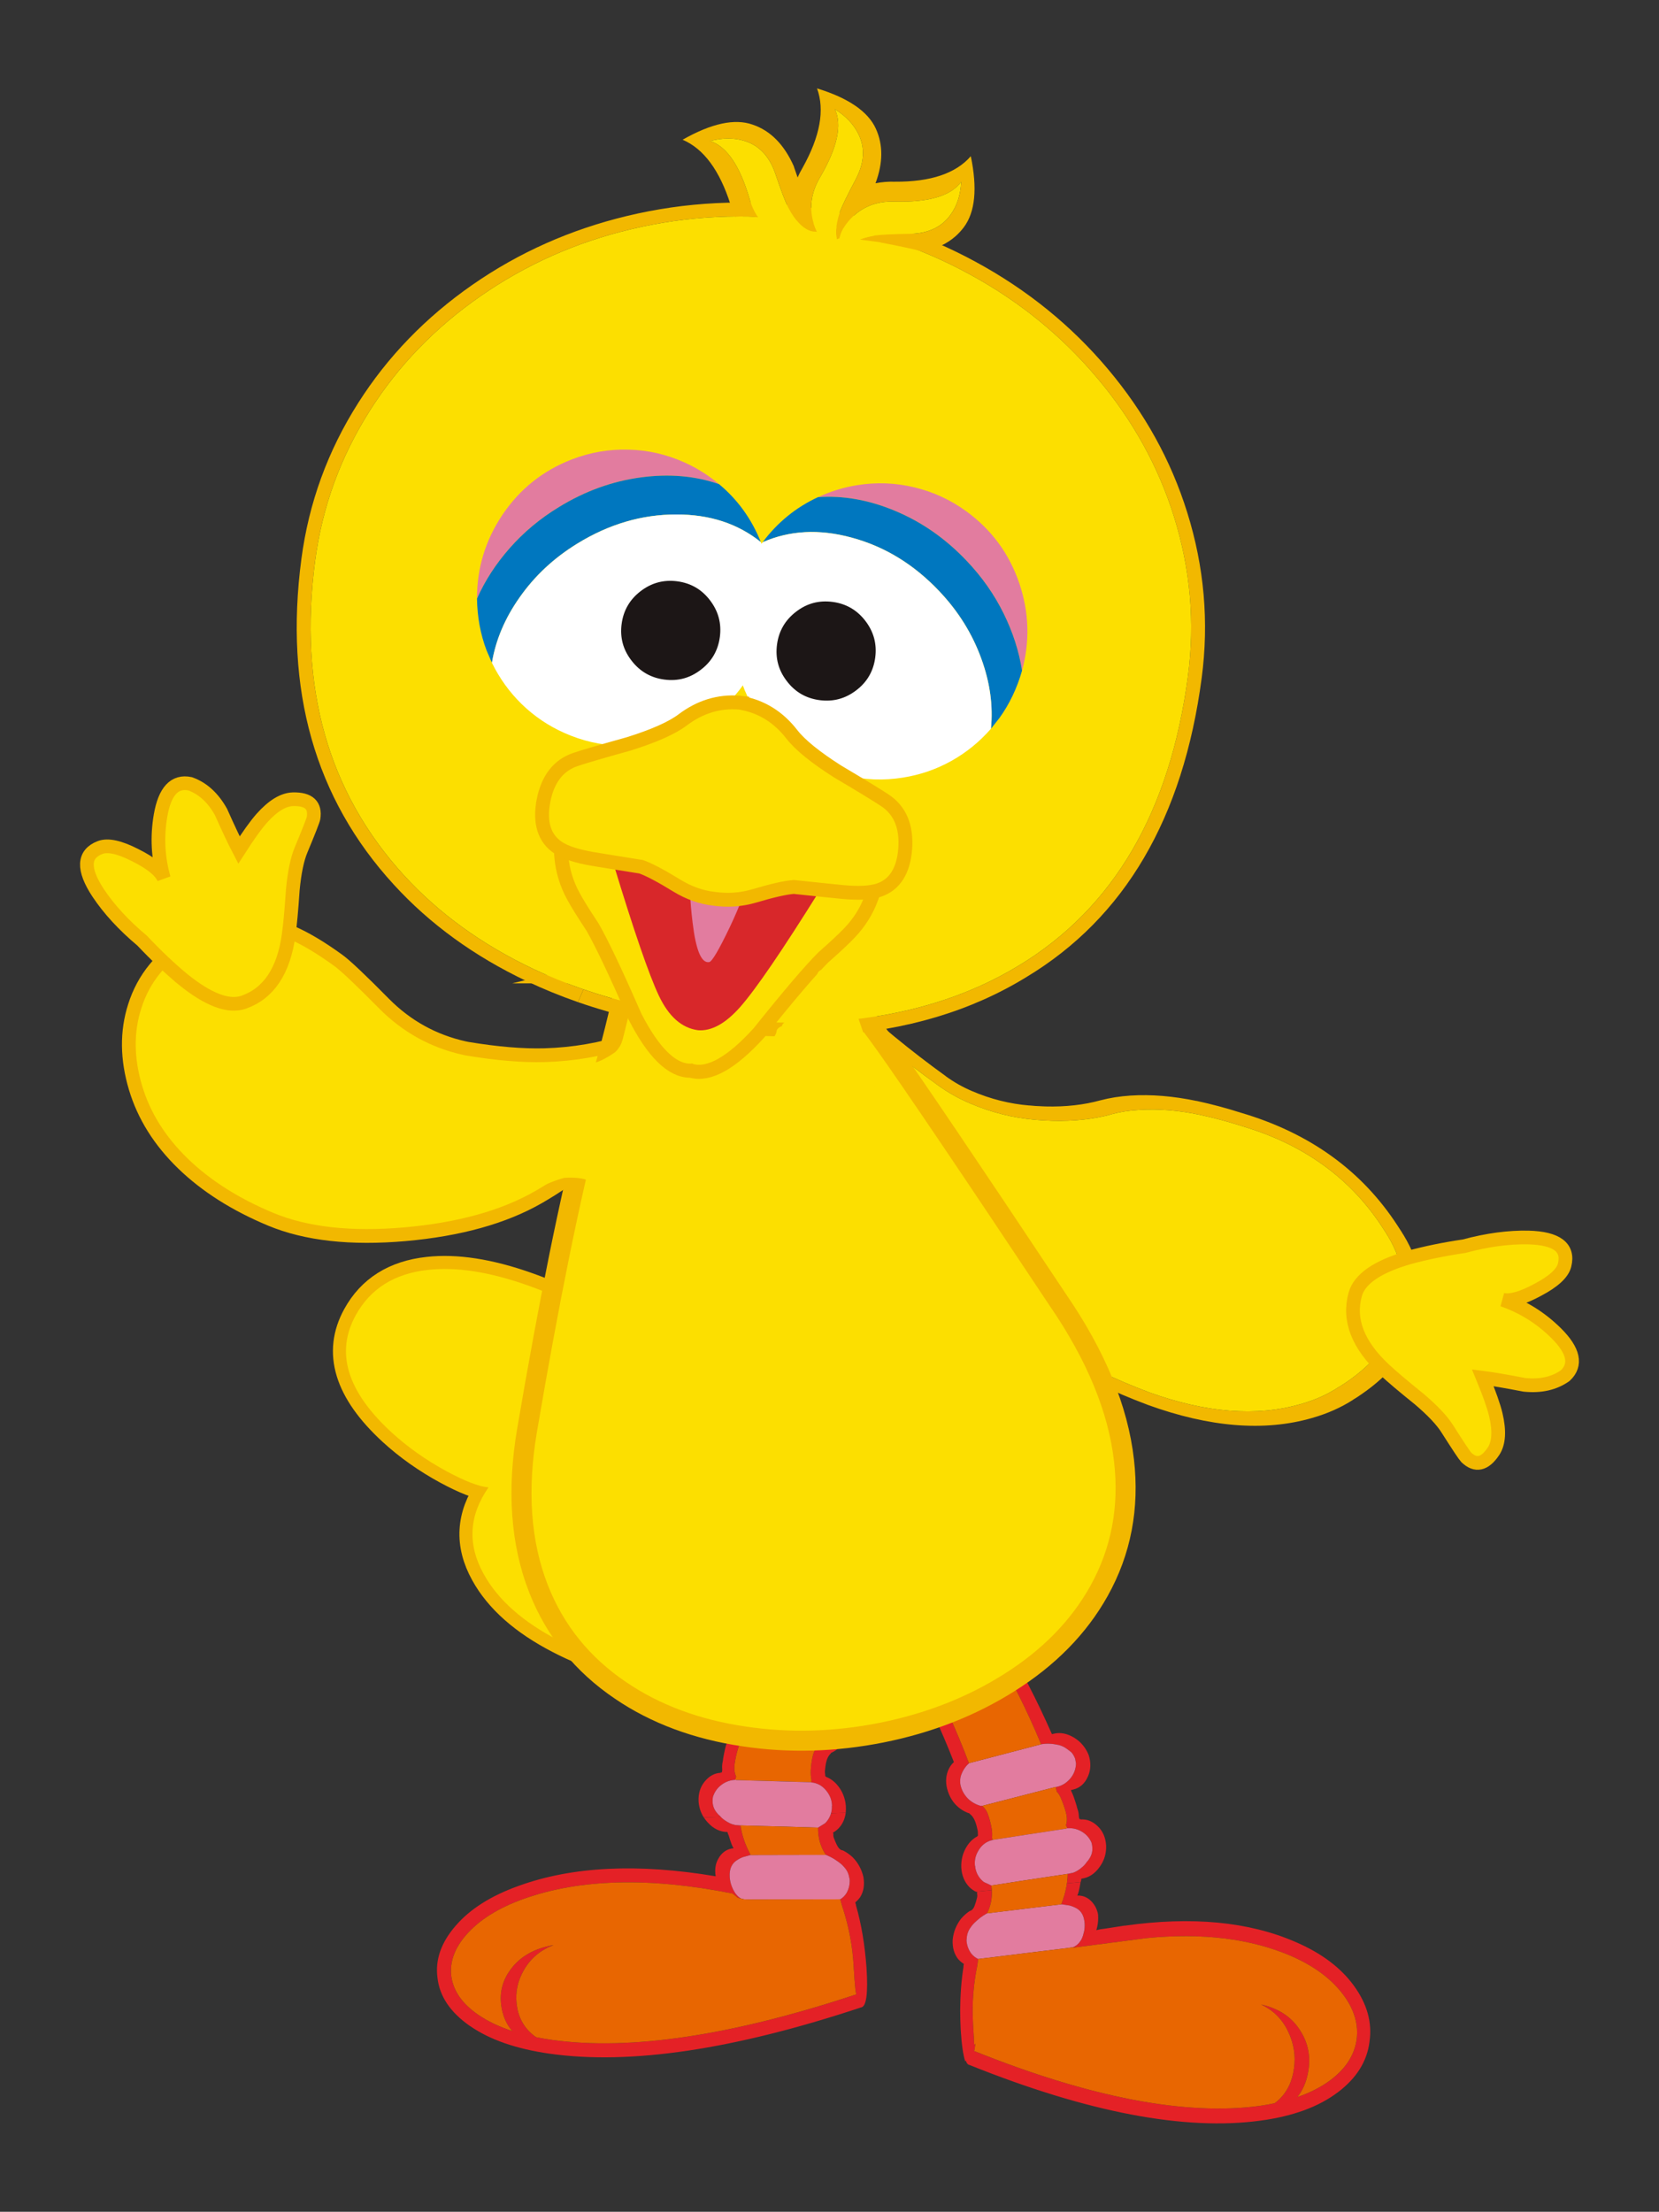 <?xml version="1.0" encoding="UTF-8" standalone="no"?>
<!-- Created with Inkscape (http://www.inkscape.org/) -->

<svg
   xmlns:dc="http://purl.org/dc/elements/1.1/"
   xmlns:cc="http://creativecommons.org/ns#"
   xmlns:rdf="http://www.w3.org/1999/02/22-rdf-syntax-ns#"
   xmlns:svg="http://www.w3.org/2000/svg"
   xmlns="http://www.w3.org/2000/svg"
   version="1.1"
   width="180.09"
   height="240"
   id="svg4991">
  <rect width="100%" height="100%" fill="#333333" stroke="none"/>
  <defs
     id="defs4993" />
  <g
     transform="translate(0,-812.362)"
     id="layer1">
    <g
       transform="translate(-89.447,790.104)"
       id="g261">
      <path
         d="m 185.274,189.261 c 0.673,-1.53 0.703,-3.457 0.098,-5.782 -0.637,-2.445 -1.853,-4.676 -3.648,-6.673 -2.067,-2.283 -4.587,-3.881 -7.558,-4.787 -3.477,-1.062 -7.349,-1.101 -11.617,-0.137 -0.825,-1.441 -2.734,-3.141 -5.737,-5.122 -3.195,-2.109 -6.567,-3.787 -10.115,-5.036 -4.12,-1.457 -7.715,-2.015 -10.792,-1.671 -3.643,0.397 -6.258,2.04 -7.846,4.927 -2.225,4.039 -0.933,8.27 3.877,12.691 1.755,1.611 3.75,3.017 5.976,4.228 1.994,1.075 3.512,1.665 4.563,1.758 -2.131,3.054 -2.305,6.192 -0.523,9.399 1.544,2.798 4.257,5.203 8.138,7.206 3.71,1.933 7.336,2.942 10.888,3.029 3.827,0.107 6.421,-0.949 7.784,-3.17 -0.282,2.019 0.609,3.787 2.682,5.306 1.939,1.426 4.343,2.263 7.21,2.492 3.019,0.253 5.62,-0.265 7.81,-1.565 2.525,-1.48 4.018,-3.771 4.485,-6.871 0.167,-1.1 -0.772,-2.876 -2.815,-5.338 -2.063,-2.462 -3.02,-4.191 -2.869,-5.186 l 0.009,0.302 z"
         id="path263"
         style="fill:#eddc00" />
      <path
         d="m 185.274,189.261 -0.009,-0.302 c -0.151,0.995 0.806,2.724 2.869,5.186 2.043,2.462 2.982,4.238 2.815,5.338 -0.467,3.101 -1.96,5.391 -4.485,6.871 -2.19,1.3 -4.791,1.818 -7.81,1.565 -2.867,-0.229 -5.271,-1.066 -7.21,-2.492 -2.073,-1.519 -2.964,-3.287 -2.682,-5.306 -1.363,2.221 -3.957,3.277 -7.784,3.17 -3.552,-0.087 -7.178,-1.096 -10.888,-3.029 -3.881,-2.003 -6.594,-4.408 -8.138,-7.206 -1.782,-3.207 -1.608,-6.345 0.523,-9.399 -1.051,-0.093 -2.569,-0.683 -4.563,-1.758 -2.226,-1.211 -4.221,-2.617 -5.976,-4.228 -4.81,-4.421 -6.102,-8.652 -3.877,-12.691 1.588,-2.887 4.203,-4.53 7.846,-4.927 3.077,-0.344 6.672,0.214 10.792,1.671 3.548,1.249 6.92,2.927 10.115,5.036 3.003,1.981 4.912,3.681 5.737,5.121 4.268,-0.963 8.14,-0.924 11.617,0.138 2.971,0.906 5.491,2.504 7.558,4.787 1.795,1.997 3.011,4.228 3.648,6.673 0.605,2.325 0.575,4.252 -0.098,5.782 z"
         id="path265"
         style="fill:none;stroke:#f2b800;stroke-width:2.831;stroke-miterlimit:10" />
      <path
         d="m 185.274,189.261 c 0.673,-1.53 0.703,-3.457 0.098,-5.782 -0.637,-2.445 -1.853,-4.676 -3.648,-6.673 -2.067,-2.283 -4.587,-3.881 -7.558,-4.787 -3.477,-1.062 -7.349,-1.101 -11.617,-0.137 -0.825,-1.441 -2.734,-3.141 -5.737,-5.122 -3.195,-2.109 -6.567,-3.787 -10.115,-5.036 -4.12,-1.457 -7.715,-2.015 -10.792,-1.671 -3.643,0.397 -6.258,2.04 -7.846,4.927 -2.225,4.039 -0.933,8.27 3.877,12.691 1.755,1.611 3.75,3.017 5.976,4.228 1.994,1.075 3.512,1.665 4.563,1.758 -2.131,3.054 -2.305,6.192 -0.523,9.399 1.544,2.798 4.257,5.203 8.138,7.206 3.71,1.933 7.336,2.942 10.888,3.029 3.827,0.107 6.421,-0.949 7.784,-3.17 -0.282,2.019 0.609,3.787 2.682,5.306 1.939,1.426 4.343,2.263 7.21,2.492 3.019,0.253 5.62,-0.265 7.81,-1.565 2.525,-1.48 4.018,-3.771 4.485,-6.871 0.167,-1.1 -0.772,-2.876 -2.815,-5.338 -2.063,-2.462 -3.02,-4.191 -2.869,-5.186 l 0.009,0.302 z"
         id="path267"
         style="fill:#fcdf00" />
      <path
         d="m 184.095,196.042 c 0.095,-0.258 0.191,-0.516 0.297,-0.757 -3.472,-0.614 -6.943,-1.209 -10.432,-1.804 -0.106,0.24 -0.211,0.48 -0.317,0.729 -1.489,3.302 -2.818,6.9 -3.986,10.797 -0.047,-0.017 -0.095,-0.025 -0.142,-0.024 -0.769,-0.108 -1.518,0.135 -2.264,0.737 h -0.01 v 0.01 c -0.635,0.521 -1.066,1.207 -1.284,2.037 -0.153,0.837 -0.044,1.589 0.348,2.257 0.441,0.761 1.05,1.185 1.838,1.264 h 0.009 c 0.076,-0.003 0.142,0.005 0.19,0.022 -0.008,0.047 -0.007,0.085 -0.014,0.132 -0.07,0.192 -0.129,0.392 -0.179,0.611 -0.083,0.372 -0.156,0.753 -0.219,1.124 0.001,0.009 0.001,0.009 0.01,0.018 -0.032,0.162 -0.065,0.315 -0.088,0.475 -0.022,0.181 -0.026,0.371 -0.01,0.549 0.013,0.142 -0.001,0.265 -0.054,0.39 -0.029,-0.018 -0.058,-0.036 -0.087,-0.064 0.001,0.029 0.001,0.047 0.002,0.077 -0.679,0.031 -1.265,0.344 -1.755,0.945 l -0.01,0.001 v 0.01 c -0.481,0.592 -0.703,1.318 -0.656,2.177 0.049,0.632 0.237,1.203 0.566,1.712 l 1.842,-0.061 c -0.039,-0.046 -0.078,-0.082 -0.108,-0.118 -0.087,-0.064 -0.165,-0.138 -0.243,-0.229 v -0.01 c -0.325,-0.348 -0.508,-0.758 -0.534,-1.24 -0.015,-0.199 -0.002,-0.378 0.03,-0.559 0.145,-0.468 0.397,-0.864 0.755,-1.179 0.469,-0.412 1.01,-0.637 1.623,-0.676 0.01,-0.001 0.029,-0.001 0.048,-0.002 0.007,-0.048 0.006,-0.076 0.006,-0.104 0.035,-0.077 0.071,-0.154 0.096,-0.24 -0.183,-0.382 -0.236,-0.844 -0.168,-1.365 0.084,-0.608 0.216,-1.199 0.396,-1.782 0.078,-0.229 0.174,-0.43 0.311,-0.596 0.023,-0.181 0.045,-0.352 0.068,-0.531 -0.01,0 -0.038,0.001 -0.066,0.002 -0.617,-0.047 -1.173,-0.293 -1.651,-0.741 -0.439,-0.411 -0.702,-0.922 -0.806,-1.524 0.003,-0.179 0.016,-0.36 0.029,-0.54 0.066,-0.285 0.172,-0.526 0.306,-0.729 0.156,-0.165 0.321,-0.332 0.486,-0.479 0.238,-0.225 0.517,-0.395 0.825,-0.51 0.636,-0.228 1.256,-0.334 1.862,-0.306 0.009,-0.02 0.009,-0.029 0.018,-0.029 1.074,-3.865 2.338,-7.424 3.8,-10.696 2.54,0.445 5.059,0.883 7.561,1.321 -1.327,3.362 -2.424,6.86 -3.297,10.481 0,0.01 0,0.01 0.001,0.019 0.445,0.298 0.79,0.711 1.042,1.243 0.114,0.27 0.171,0.57 0.172,0.892 -0.035,0.635 -0.263,1.209 -0.672,1.724 -0.337,0.399 -0.761,0.705 -1.255,0.911 -0.02,0.001 -0.038,0.002 -0.057,0.012 -0.019,-0.009 -0.038,-0.018 -0.058,-0.027 -0.009,0.01 -0.017,0.02 -0.027,0.03 -0.082,0.077 -0.145,0.164 -0.209,0.262 -0.135,0.202 -0.24,0.433 -0.298,0.7 -0.125,0.524 -0.192,1.055 -0.222,1.605 -0.017,0.35 0.013,0.68 0.081,1.008 -0.01,0.011 -0.01,0.011 -0.009,0.02 0.002,0.076 0.005,0.152 0.007,0.227 l 0.001,0.028 0.01,-0.001 c 0.047,0.009 0.113,0.007 0.18,0.013 0.628,0.122 1.141,0.465 1.537,1.028 0.316,0.434 0.484,0.911 0.501,1.449 -0.016,0.068 -0.023,0.162 -0.01,0.275 -0.012,0.199 -0.044,0.39 -0.085,0.57 l 1.587,-0.052 c 0.021,-0.236 0.031,-0.493 0.013,-0.757 -0.076,-0.858 -0.383,-1.604 -0.915,-2.239 -0.363,-0.433 -0.78,-0.731 -1.23,-0.896 0,-0.009 0,-0.009 -0.001,-0.019 -0.028,-0.008 -0.048,-0.027 -0.068,-0.045 -0.01,-0.008 -0.01,-0.019 -0.02,-0.027 -0.011,-0.076 -0.014,-0.152 -0.016,-0.218 -0.023,-0.102 -0.026,-0.216 -0.02,-0.339 0.027,-0.341 0.072,-0.674 0.147,-0.988 0.091,-0.391 0.261,-0.699 0.508,-0.934 0,-0.01 -10e-4,-0.019 -10e-4,-0.029 0.307,-0.133 0.595,-0.322 0.879,-0.576 0.597,-0.54 0.99,-1.234 1.162,-2.081 0.17,-0.829 0.07,-1.582 -0.282,-2.251 -0.211,-0.371 -0.466,-0.656 -0.756,-0.855 0.928,-3.67 2.069,-7.227 3.441,-10.665"
         id="path269"
         style="fill:#e42126" />
      <path
         d="m 145.771,226.886 c -3.009,1.072 -5.297,2.518 -6.854,4.328 -1.586,1.82 -2.243,3.705 -1.98,5.654 v 0.008 c 0.226,1.998 1.39,3.728 3.49,5.2 h 0.009 c 2.139,1.499 5.037,2.511 8.713,3.033 h 0.01 c 8.693,1.228 19.946,-0.447 33.742,-5.022 0.595,-0.056 0.793,-1.51 0.605,-4.36 l -0.001,-0.009 c -0.185,-2.472 -0.561,-4.719 -1.148,-6.743 0,0 0.01,0 0.019,-0.009 -0.042,-0.103 -0.073,-0.196 -0.085,-0.281 0.194,-0.158 0.368,-0.343 0.522,-0.556 -0.011,-0.009 -10e-4,-0.019 0.008,-0.01 0.378,-0.608 0.495,-1.33 0.354,-2.177 -0.188,-0.835 -0.58,-1.559 -1.187,-2.173 -0.351,-0.32 -0.699,-0.554 -1.045,-0.723 -0.237,-0.03 -0.422,-0.175 -0.572,-0.445 -0.162,-0.296 -0.294,-0.604 -0.409,-0.913 -0.052,-0.14 -0.066,-0.281 -0.05,-0.404 -0.011,-0.056 -0.023,-0.113 -0.035,-0.178 0.297,-0.153 0.565,-0.379 0.8,-0.688 -0.01,-0.011 0,-0.02 0.01,-0.011 0.308,-0.417 0.499,-0.905 0.566,-1.446 l -1.586,0.052 c -0.111,0.372 -0.298,0.7 -0.563,0.993 -0.027,0.028 -0.064,0.067 -0.101,0.097 l -0.751,0.469 c -0.023,1.032 0.226,1.969 0.755,2.831 0.03,0.046 0.059,0.083 0.108,0.129 l 0.442,0.203 c 0.24,0.115 0.51,0.276 0.8,0.484 0.3,0.208 0.535,0.408 0.683,0.592 0.302,0.312 0.503,0.683 0.584,1.125 0.001,0.01 0.001,0.01 0.001,0.019 -0.01,10e-4 0,0.01 0.01,0.028 -0.009,0.021 0.002,0.047 0.023,0.094 0.009,0.028 0.012,0.075 0.023,0.122 0.027,0.538 -0.09,1.034 -0.349,1.487 -0.171,0.27 -0.391,0.494 -0.669,0.665 0.01,0.018 0.011,0.037 0.011,0.047 0.076,0.31 0.172,0.618 0.268,0.946 v 0.009 h 0.01 c 0.653,2.05 1.043,4.116 1.158,6.212 0.117,2.096 0.226,3.122 0.319,3.092 -13.516,4.479 -24.543,6.137 -33.064,4.951 -0.598,-0.084 -1.169,-0.188 -1.721,-0.292 -0.145,-0.1 -0.29,-0.2 -0.417,-0.318 -0.973,-0.829 -1.538,-1.916 -1.696,-3.273 -0.156,-1.31 0.115,-2.548 0.804,-3.733 0.726,-1.244 1.793,-2.139 3.203,-2.677 -2.078,0.361 -3.638,1.245 -4.66,2.649 -0.932,1.25 -1.256,2.642 -0.979,4.173 0.174,0.988 0.561,1.816 1.151,2.506 -1.453,-0.471 -2.702,-1.074 -3.756,-1.806 -1.694,-1.181 -2.647,-2.56 -2.859,-4.151 -0.183,-1.535 0.354,-3.028 1.62,-4.478 1.422,-1.626 3.498,-2.924 6.227,-3.901 6.103,-2.177 13.66,-2.378 22.674,-0.584 0.204,0.153 0.407,0.318 0.611,0.481 0.105,0.015 0.19,0.032 0.267,0.048 0.009,-0.01 0.027,-0.01 0.037,-0.001 -0.183,-0.088 -0.347,-0.234 -0.516,-0.447 -0.019,-0.018 -0.039,-0.037 -0.048,-0.054 -0.209,-0.287 -0.37,-0.622 -0.497,-1.006 -0.084,-0.271 -0.13,-0.544 -0.149,-0.808 -0.016,-0.216 -0.005,-0.435 0.026,-0.643 0.086,-0.542 0.356,-0.949 0.812,-1.218 0.175,-0.11 0.352,-0.211 0.539,-0.283 l 0.87,-0.246 c -0.012,-0.066 -0.032,-0.121 -0.062,-0.168 -0.514,-0.967 -0.859,-1.977 -1.017,-3.04 l -0.578,-0.048 c -0.381,-0.072 -0.765,-0.258 -1.162,-0.538 -0.146,-0.109 -0.282,-0.228 -0.399,-0.346 l -1.842,0.061 c 0.111,0.175 0.248,0.351 0.395,0.516 0.009,-0.01 0.02,0 0.01,0.008 0.638,0.708 1.358,1.053 2.162,1.056 0.023,0.122 0.065,0.243 0.136,0.374 0.01,0.037 0.021,0.074 0.032,0.111 0.085,0.291 0.179,0.571 0.283,0.852 0.062,0.159 0.133,0.298 0.212,0.428 -0.66,0.059 -1.178,0.388 -1.566,0.978 h -0.01 l 0.011,0.01 c -0.388,0.58 -0.507,1.265 -0.378,2.053 -8.412,-1.415 -15.531,-1.077 -21.364,1.033"
         id="path271"
         style="fill:#e42126" />
      <path
         d="m 169.093,206.254 c -0.308,0.115 -0.587,0.285 -0.825,0.51 -0.165,0.147 -0.33,0.314 -0.486,0.479 -0.134,0.203 -0.24,0.443 -0.306,0.729 -0.013,0.179 -0.026,0.36 -0.029,0.54 0.104,0.601 0.367,1.112 0.806,1.523 0.478,0.448 1.034,0.695 1.651,0.741 0.028,-0.001 0.056,-0.001 0.065,-0.002 0.029,-0.01 0.047,-0.011 0.058,-0.002 2.734,0.354 5.449,0.7 8.156,1.056 0.01,-0.01 0.018,-0.02 0.027,-0.029 0.02,0.009 0.039,0.018 0.058,0.027 0.019,-0.011 0.037,-0.011 0.057,-0.012 0.494,-0.206 0.918,-0.512 1.255,-0.912 0.409,-0.514 0.637,-1.088 0.672,-1.723 -0.001,-0.322 -0.058,-0.622 -0.172,-0.893 -0.252,-0.531 -0.597,-0.945 -1.042,-1.242 -0.001,-0.01 -0.001,-0.01 -0.001,-0.019 -2.678,-0.357 -5.375,-0.713 -8.082,-1.077 -0.606,-0.028 -1.226,0.077 -1.862,0.306"
         id="path273"
         style="fill:#e27c9f" />
      <path
         d="m 170.027,210.771 c -0.01,-0.009 -0.029,-0.008 -0.057,0.002 -0.023,0.18 -0.045,0.351 -0.068,0.532 -0.136,0.166 -0.233,0.367 -0.311,0.596 -0.18,0.583 -0.312,1.174 -0.396,1.782 -0.067,0.521 -0.014,0.983 0.168,1.365 -0.025,0.086 -0.061,0.163 -0.096,0.24 0.001,0.028 0.002,0.056 -0.006,0.104 0.037,-0.011 0.057,-0.002 0.067,0.006 0.019,0.01 0.038,0.01 0.056,0.019 2.726,0.07 5.443,0.151 8.15,0.233 -0.003,-0.075 -0.006,-0.151 -0.008,-0.227 0,-0.009 0,-0.009 0.009,-0.02 -0.068,-0.328 -0.097,-0.658 -0.081,-1.008 0.031,-0.55 0.097,-1.081 0.222,-1.605 0.058,-0.267 0.164,-0.498 0.299,-0.7 0.063,-0.098 0.126,-0.185 0.209,-0.263 -2.707,-0.354 -5.423,-0.702 -8.157,-1.056"
         id="path275"
         style="fill:#e86601" />
      <path
         d="m 170.974,205.919 c -0.01,0 -0.009,0.009 -0.018,0.029 2.707,0.364 5.404,0.72 8.082,1.076 0.873,-3.621 1.969,-7.119 3.296,-10.48 -2.501,-0.438 -5.021,-0.876 -7.56,-1.321 -1.462,3.271 -2.727,6.83 -3.8,10.696"
         id="path277"
         style="fill:#e86601" />
      <path
         d="m 177.535,215.679 -0.001,-0.028 c -2.707,-0.082 -5.424,-0.163 -8.149,-0.234 -0.019,-0.009 -0.038,-0.009 -0.057,-0.018 -0.01,-0.009 -0.029,-0.017 -0.067,-0.006 -0.018,0.001 -0.038,0.001 -0.047,0.002 -0.614,0.038 -1.155,0.264 -1.623,0.676 -0.358,0.315 -0.611,0.711 -0.755,1.179 -0.032,0.18 -0.046,0.36 -0.03,0.559 0.025,0.481 0.209,0.891 0.533,1.24 v 0.009 c 0.079,0.092 0.157,0.166 0.244,0.229 0.147,0.175 0.313,0.33 0.507,0.465 0.397,0.281 0.781,0.466 1.162,0.538 l 0.578,0.048 1.883,0.051 c 2.025,0.047 4.051,0.104 6.067,0.17 l 0.473,0.013 0.751,-0.469 c 0.037,-0.029 0.073,-0.069 0.1,-0.097 0.392,-0.43 0.613,-0.948 0.648,-1.563 -0.012,-0.113 -0.006,-0.207 0.011,-0.275 -0.019,-0.538 -0.185,-1.015 -0.502,-1.449 -0.395,-0.563 -0.908,-0.906 -1.537,-1.028 -0.066,-0.007 -0.133,-0.005 -0.18,-0.013 l -0.009,0.001 z"
         id="path279"
         style="fill:#e27c9f" />
      <path
         d="m 170.038,223.792 c -0.187,0.072 -0.364,0.173 -0.539,0.283 -0.456,0.27 -0.726,0.676 -0.812,1.218 -0.03,0.208 -0.042,0.427 -0.026,0.643 0.019,0.264 0.065,0.537 0.149,0.808 0.127,0.384 0.289,0.719 0.497,1.006 0.01,0.018 0.029,0.037 0.049,0.054 0.168,0.213 0.333,0.359 0.515,0.447 -0.01,-0.009 -0.028,-0.009 -0.037,0.001 0.048,0.008 0.085,0.016 0.134,0.042 0.067,0.018 0.142,0.035 0.219,0.05 0.019,-0.01 0.038,-0.001 0.057,0.008 0.086,0.007 0.17,0.005 0.256,0.011 0.123,0.005 0.255,0.001 0.387,0.007 3.281,-0.005 6.534,-0.016 9.776,-0.02 0.279,-0.169 0.499,-0.394 0.669,-0.663 0.26,-0.454 0.376,-0.95 0.349,-1.488 -0.011,-0.047 -0.013,-0.094 -0.022,-0.121 -0.022,-0.048 -0.033,-0.075 -0.024,-0.095 -0.01,-0.018 -0.019,-0.027 -0.01,-0.028 0,-0.009 0,-0.009 -0.001,-0.019 -0.08,-0.442 -0.281,-0.813 -0.584,-1.125 -0.148,-0.184 -0.382,-0.384 -0.682,-0.591 -0.29,-0.208 -0.56,-0.37 -0.8,-0.485 l -0.442,-0.203 -1.078,-0.002 c -1.948,-0.003 -3.896,0.005 -5.853,0.012 l -1.276,0.004 -0.871,0.246 z"
         id="path281"
         style="fill:#e27c9f" />
      <path
         d="m 169.968,228.294 c -0.048,-0.026 -0.086,-0.034 -0.134,-0.042 -0.076,-0.016 -0.161,-0.033 -0.266,-0.048 -0.204,-0.163 -0.408,-0.328 -0.612,-0.481 -9.013,-1.794 -16.571,-1.594 -22.674,0.584 -2.728,0.977 -4.804,2.275 -6.226,3.901 -1.266,1.45 -1.803,2.943 -1.621,4.478 0.213,1.591 1.166,2.969 2.86,4.151 1.054,0.732 2.303,1.333 3.756,1.806 -0.59,-0.69 -0.977,-1.518 -1.151,-2.506 -0.277,-1.531 0.047,-2.923 0.979,-4.173 1.022,-1.404 2.582,-2.288 4.66,-2.649 -1.41,0.538 -2.478,1.433 -3.203,2.677 -0.689,1.185 -0.961,2.423 -0.804,3.733 0.158,1.357 0.723,2.444 1.696,3.273 0.127,0.118 0.272,0.218 0.417,0.317 0.552,0.104 1.122,0.209 1.721,0.293 8.52,1.186 19.548,-0.472 33.064,-4.952 -0.093,0.031 -0.203,-0.995 -0.319,-3.091 -0.116,-2.096 -0.505,-4.164 -1.158,-6.212 h -0.01 v -0.009 c -0.097,-0.328 -0.192,-0.638 -0.268,-0.946 0,-0.01 -0.001,-0.029 -0.011,-0.048 -3.242,0.003 -6.495,0.014 -9.777,0.019 -0.132,-0.006 -0.264,-0.001 -0.387,-0.006 -0.085,-0.006 -0.17,-0.004 -0.256,-0.011 -0.019,-0.009 -0.038,-0.018 -0.057,-0.008 -0.076,-0.016 -0.152,-0.033 -0.219,-0.05 z"
         id="path283"
         style="fill:#e86601" />
      <path
         d="m 170.909,223.545 1.277,-0.004 c 1.957,-0.007 3.905,-0.015 5.852,-0.012 l 1.078,0.002 c -0.049,-0.046 -0.078,-0.082 -0.108,-0.129 -0.53,-0.862 -0.778,-1.799 -0.755,-2.831 l -0.473,-0.012 c -2.016,-0.067 -4.042,-0.123 -6.066,-0.17 l -1.884,-0.052 c 0.158,1.063 0.503,2.073 1.017,3.041 0.029,0.046 0.049,0.101 0.062,0.167"
         id="path285"
         style="fill:#e86601" />
      <path
         d="m 188.293,203.358 c -0.125,-0.244 -0.251,-0.487 -0.385,-0.71 3.351,-1.032 6.705,-2.043 10.076,-3.058 0.133,0.225 0.267,0.448 0.401,0.681 1.874,3.076 3.626,6.465 5.255,10.168 0.046,-0.023 0.091,-0.037 0.138,-0.04 0.746,-0.2 1.515,-0.053 2.326,0.449 l 0.008,-0.001 0.001,0.009 c 0.691,0.438 1.201,1.062 1.518,1.855 0.253,0.806 0.236,1.563 -0.067,2.27 -0.342,0.805 -0.892,1.298 -1.66,1.472 l -0.009,0.001 c -0.075,0.007 -0.14,0.022 -0.185,0.045 0.014,0.046 0.017,0.083 0.031,0.13 0.092,0.179 0.176,0.371 0.251,0.581 0.127,0.356 0.245,0.723 0.352,1.082 0.001,0.008 0.001,0.008 -0.007,0.018 0.052,0.156 0.102,0.303 0.145,0.46 0.045,0.175 0.071,0.361 0.078,0.54 0.004,0.141 0.033,0.261 0.1,0.378 0.027,-0.021 0.053,-0.042 0.078,-0.073 0.003,0.028 0.006,0.047 0.008,0.074 0.674,-0.051 1.29,0.185 1.849,0.72 l 0.009,-0.001 10e-4,0.009 c 0.548,0.525 0.855,1.215 0.914,2.069 0.04,0.846 -0.183,1.621 -0.676,2.316 -0.011,-0.007 -0.019,0.003 -0.009,0.012 -0.543,0.775 -1.212,1.204 -2.005,1.304 0.001,0.113 -0.025,0.239 -0.079,0.366 l -1.489,0.135 c 0.054,-0.335 0.08,-0.677 0.086,-1.027 l 0.564,-0.117 c 0.368,-0.118 0.724,-0.349 1.081,-0.675 0.176,-0.156 0.32,-0.33 0.444,-0.521 0.079,-0.073 0.146,-0.154 0.212,-0.254 l -0.001,-0.011 c 0.278,-0.383 0.409,-0.81 0.375,-1.288 -0.009,-0.198 -0.044,-0.373 -0.097,-0.548 -0.201,-0.445 -0.497,-0.804 -0.89,-1.071 -0.513,-0.35 -1.075,-0.507 -1.685,-0.47 -0.009,0.001 -0.028,0.004 -0.047,0.005 -0.014,-0.047 -0.016,-0.074 -0.018,-0.103 -0.045,-0.072 -0.089,-0.143 -0.125,-0.224 0.133,-0.4 0.13,-0.861 -0.001,-1.368 -0.158,-0.59 -0.36,-1.157 -0.609,-1.71 -0.105,-0.217 -0.225,-0.405 -0.38,-0.551 -0.044,-0.176 -0.088,-0.341 -0.131,-0.515 0.008,-0.002 0.037,-0.005 0.065,-0.007 0.603,-0.121 1.122,-0.433 1.539,-0.933 0.382,-0.46 0.579,-0.996 0.609,-1.603 -0.026,-0.177 -0.06,-0.353 -0.095,-0.529 -0.101,-0.274 -0.235,-0.498 -0.392,-0.682 -0.174,-0.144 -0.358,-0.288 -0.538,-0.413 -0.264,-0.194 -0.559,-0.327 -0.877,-0.402 -0.655,-0.148 -1.281,-0.176 -1.875,-0.076 -0.011,-0.018 -0.012,-0.026 -0.022,-0.025 -1.533,-3.684 -3.216,-7.042 -5.059,-10.093 -2.452,0.751 -4.886,1.492 -7.301,2.23 1.721,3.156 3.231,6.473 4.536,9.941 0.001,0.01 0.001,0.01 0.002,0.019 -0.403,0.348 -0.692,0.799 -0.878,1.354 -0.078,0.281 -0.097,0.585 -0.059,0.902 0.114,0.622 0.408,1.161 0.874,1.619 0.381,0.353 0.838,0.603 1.351,0.746 0.019,-0.002 0.038,-0.004 0.057,0.004 0.019,-0.011 0.036,-0.022 0.054,-0.033 0.01,0.008 0.02,0.017 0.03,0.025 0.092,0.067 0.165,0.146 0.238,0.233 0.159,0.184 0.292,0.398 0.382,0.655 0.186,0.502 0.318,1.018 0.414,1.557 0.06,0.344 0.071,0.673 0.044,1.006 0.009,0.008 0.009,0.008 0.01,0.018 0.008,0.075 0.015,0.149 0.022,0.225 l 0.001,0.028 -0.008,10e-4 c -0.046,0.014 -0.112,0.02 -0.176,0.035 -0.605,0.196 -1.069,0.597 -1.392,1.201 -0.26,0.469 -0.366,0.959 -0.318,1.492 0.025,0.064 0.043,0.156 0.044,0.27 0.112,0.603 0.391,1.088 0.831,1.463 0.031,0.025 0.072,0.06 0.112,0.084 l 0.798,0.372 c 0.024,0.167 0.04,0.335 0.046,0.505 l -1.741,0.158 c -0.247,-0.119 -0.489,-0.286 -0.718,-0.52 0.009,-0.01 -0.002,-0.019 -0.009,-0.008 -0.513,-0.549 -0.794,-1.25 -0.843,-2.104 -0.03,-0.857 0.182,-1.631 0.629,-2.323 0.306,-0.47 0.681,-0.816 1.105,-1.035 -0.001,-0.008 -0.001,-0.008 -0.002,-0.018 0.028,-0.012 0.045,-0.032 0.061,-0.053 0.009,-0.01 0.008,-0.02 0.016,-0.03 0.003,-0.075 -0.003,-0.15 -0.01,-0.216 0.01,-0.104 -0.001,-0.216 -0.021,-0.337 -0.068,-0.334 -0.154,-0.657 -0.266,-0.958 -0.139,-0.373 -0.343,-0.658 -0.616,-0.859 -0.001,-0.011 -0.002,-0.019 -0.003,-0.028 -0.319,-0.094 -0.626,-0.245 -0.938,-0.463 -0.656,-0.459 -1.129,-1.095 -1.401,-1.911 -0.27,-0.797 -0.264,-1.552 0.004,-2.256 0.162,-0.393 0.378,-0.705 0.641,-0.936 -1.367,-3.508 -2.928,-6.879 -4.703,-10.105 l 0,0 z"
         id="path287"
         style="fill:#e42126" />
      <path
         d="m 230.104,232.99 c 2.8,1.209 4.906,2.792 6.32,4.749 1.435,1.975 1.996,4 1.684,6.077 l 0.001,0.008 c -0.269,2.13 -1.423,3.961 -3.456,5.486 l -0.009,0.001 c -2.058,1.556 -4.826,2.571 -8.312,3.048 l -0.009,0.001 c -8.23,1.134 -18.785,-0.871 -31.646,-6.036 -0.162,-0.023 -0.299,-0.18 -0.391,-0.473 -0.017,0.03 -0.034,0.059 -0.058,0.09 -0.232,-0.687 -0.395,-1.852 -0.497,-3.485 l -0.001,-0.009 c -0.034,-0.705 -0.049,-1.383 -0.053,-2.053 0.008,-1.681 0.129,-3.258 0.363,-4.742 0,0 -0.011,0 -0.021,-0.009 0.028,-0.105 0.048,-0.202 0.05,-0.286 -0.051,-0.034 -0.101,-0.067 -0.151,-0.1 -0.152,-0.109 -0.296,-0.238 -0.432,-0.386 0.01,-0.01 -10e-4,-0.018 -0.009,-0.008 -0.447,-0.555 -0.652,-1.252 -0.616,-2.105 0.083,-0.848 0.382,-1.611 0.905,-2.292 0.307,-0.358 0.622,-0.632 0.943,-0.84 0.23,-0.058 0.395,-0.225 0.511,-0.508 0.122,-0.314 0.216,-0.633 0.291,-0.951 0.034,-0.146 0.03,-0.286 0,-0.406 0.006,-0.058 0.01,-0.115 0.012,-0.181 -0.048,-0.024 -0.107,-0.038 -0.156,-0.062 l 1.741,-0.157 c 0.048,0.826 -0.097,1.622 -0.444,2.38 -0.023,0.05 -0.048,0.089 -0.091,0.141 l -0.412,0.254 c -0.223,0.143 -0.469,0.336 -0.73,0.576 -0.271,0.242 -0.476,0.469 -0.601,0.668 -0.261,0.344 -0.414,0.737 -0.439,1.182 0.001,0.009 0.001,0.009 0.002,0.019 0.008,-10e-4 0,0.009 -0.007,0.029 0.01,0.018 0.004,0.047 -0.011,0.095 -0.006,0.029 -0.002,0.076 -0.007,0.123 0.039,0.535 0.214,1.009 0.525,1.425 0.202,0.246 0.447,0.441 0.741,0.575 -0.007,0.018 -0.005,0.037 -0.004,0.047 -0.006,0.048 -0.02,0.105 -0.024,0.153 -0.034,0.258 -0.075,0.535 -0.124,0.815 v 0.008 l -0.009,0.001 c -0.223,1.181 -0.363,2.354 -0.416,3.529 -0.039,0.92 -0.022,1.834 0.033,2.744 0.058,0.854 0.092,1.539 0.109,2.038 0.042,-0.051 0.086,-0.102 0.128,-0.152 -0.017,0.132 -0.025,0.246 -0.045,0.343 -0.037,0.315 -0.081,0.461 -0.12,0.445 12.606,5.066 22.951,7.052 31.026,5.968 0.559,-0.078 1.098,-0.174 1.625,-0.289 0.142,-0.097 0.273,-0.213 0.404,-0.329 0.942,-0.859 1.507,-2.014 1.697,-3.457 0.194,-1.386 -0.021,-2.726 -0.638,-4 -0.641,-1.348 -1.625,-2.316 -2.935,-2.924 1.954,0.427 3.392,1.401 4.314,2.93 0.831,1.351 1.098,2.846 0.783,4.469 -0.198,1.047 -0.581,1.922 -1.165,2.645 1.391,-0.476 2.591,-1.085 3.607,-1.847 1.634,-1.225 2.578,-2.678 2.83,-4.371 0.22,-1.635 -0.237,-3.245 -1.389,-4.811 -1.293,-1.76 -3.207,-3.191 -5.741,-4.292 -4.38,-1.876 -9.61,-2.524 -15.691,-1.926 l -7.9,1.03 -0.07,-0.041 c 0.301,-0.122 0.539,-0.304 0.724,-0.557 0.059,-0.071 0.109,-0.151 0.159,-0.222 0.073,-0.129 0.135,-0.276 0.187,-0.432 l 0.008,-0.01 c 0.051,-0.175 0.1,-0.358 0.14,-0.541 0.05,-0.279 0.064,-0.554 0.049,-0.817 -0.003,-0.141 -0.026,-0.28 -0.057,-0.419 -0.017,-0.074 -0.033,-0.148 -0.047,-0.212 -0.152,-0.526 -0.469,-0.893 -0.951,-1.104 -0.187,-0.086 -0.373,-0.165 -0.566,-0.213 l -0.89,-0.136 c 0.003,-0.066 0.017,-0.124 0.041,-0.174 0.267,-0.693 0.45,-1.39 0.545,-2.097 l 1.489,-0.135 c -0.009,0.009 -0.009,0.009 -0.008,0.02 -0.006,0.037 -0.012,0.076 -0.018,0.114 -0.049,0.298 -0.107,0.585 -0.176,0.875 -0.041,0.164 -0.094,0.31 -0.156,0.448 0.658,-0.021 1.21,0.239 1.664,0.775 l 0.01,-0.001 -0.009,0.01 c 0.201,0.236 0.358,0.505 0.461,0.807 0.06,0.156 0.103,0.311 0.128,0.479 0.031,0.451 0.006,0.896 -0.096,1.33 -0.027,0.117 -0.054,0.231 -0.091,0.357 0.249,-0.069 0.574,-0.126 0.994,-0.174 0.419,-0.066 0.82,-0.122 1.193,-0.184 0.37,-0.062 0.659,-0.107 0.864,-0.136 l 0.001,0.01 c 7.315,-1.032 13.512,-0.444 18.593,1.775"
         id="path289"
         style="fill:#e42126" />
      <path
         d="m 204.351,211.602 c 0.318,0.076 0.613,0.208 0.876,0.402 0.181,0.125 0.365,0.269 0.539,0.413 0.157,0.185 0.291,0.409 0.392,0.682 0.035,0.176 0.069,0.353 0.095,0.529 -0.03,0.608 -0.227,1.143 -0.61,1.603 -0.417,0.5 -0.936,0.812 -1.538,0.934 -0.028,0.001 -0.057,0.004 -0.066,0.006 -0.029,-0.007 -0.047,-0.006 -0.056,0.004 -2.656,0.684 -5.294,1.358 -7.922,2.04 -0.01,-0.008 -0.02,-0.016 -0.03,-0.025 -0.018,0.012 -0.035,0.022 -0.054,0.034 -0.019,-0.009 -0.039,-0.007 -0.057,-0.005 -0.513,-0.142 -0.97,-0.393 -1.351,-0.745 -0.467,-0.458 -0.76,-0.998 -0.874,-1.62 -0.038,-0.316 -0.019,-0.62 0.059,-0.901 0.186,-0.556 0.475,-1.006 0.878,-1.355 -0.001,-0.008 -0.001,-0.008 -0.002,-0.018 2.6,-0.681 5.219,-1.362 7.846,-2.054 0.593,-0.1 1.219,-0.072 1.875,0.076"
         id="path291"
         style="fill:#e27c9f" />
      <path
         d="m 203.982,216.175 c 0.009,-0.011 0.027,-0.012 0.057,-0.004 0.043,0.174 0.087,0.339 0.131,0.515 0.155,0.146 0.275,0.334 0.38,0.552 0.249,0.552 0.451,1.119 0.609,1.709 0.131,0.507 0.135,0.968 0.001,1.368 0.036,0.081 0.08,0.152 0.125,0.224 0.002,0.029 0.004,0.056 0.018,0.103 -0.039,-0.007 -0.056,0.004 -0.065,0.015 -0.017,0.011 -0.036,0.013 -0.054,0.024 -2.681,0.404 -5.353,0.816 -8.014,1.228 -0.007,-0.076 -0.014,-0.15 -0.021,-0.225 -0.001,-0.009 -0.001,-0.009 -0.011,-0.018 0.027,-0.333 0.016,-0.662 -0.044,-1.006 -0.096,-0.538 -0.228,-1.055 -0.414,-1.557 -0.09,-0.257 -0.223,-0.471 -0.382,-0.655 -0.073,-0.087 -0.146,-0.166 -0.238,-0.233 2.628,-0.682 5.267,-1.356 7.922,-2.04"
         id="path293"
         style="fill:#e86601" />
      <path
         d="m 202.453,211.501 c 0.01,-0.001 0.011,0.008 0.022,0.025 -2.627,0.692 -5.246,1.373 -7.845,2.054 -1.305,-3.468 -2.816,-6.786 -4.536,-9.942 2.415,-0.738 4.849,-1.478 7.3,-2.229 1.844,3.05 3.526,6.409 5.059,10.092"
         id="path295"
         style="fill:#e86601" />
      <path
         d="m 197.172,221.937 -0.001,-0.027 c 2.661,-0.412 5.332,-0.825 8.013,-1.228 0.018,-0.012 0.037,-0.014 0.055,-0.024 0.008,-0.012 0.026,-0.022 0.064,-0.016 0.02,-0.001 0.038,-0.003 0.047,-0.005 0.611,-0.036 1.173,0.12 1.685,0.47 0.393,0.267 0.69,0.627 0.89,1.071 0.054,0.176 0.089,0.351 0.098,0.548 0.033,0.479 -0.098,0.906 -0.375,1.289 l 0.001,0.01 c -0.066,0.1 -0.134,0.181 -0.212,0.255 -0.125,0.191 -0.269,0.365 -0.444,0.521 -0.358,0.325 -0.714,0.556 -1.081,0.674 l -0.565,0.117 -1.852,0.282 c -1.993,0.294 -3.985,0.598 -5.968,0.911 l -0.465,0.07 -0.798,-0.371 c -0.039,-0.025 -0.08,-0.059 -0.111,-0.085 -0.44,-0.375 -0.72,-0.859 -0.831,-1.463 -0.001,-0.113 -0.019,-0.206 -0.044,-0.27 -0.048,-0.533 0.058,-1.025 0.318,-1.491 0.323,-0.606 0.786,-1.006 1.391,-1.202 0.065,-0.015 0.131,-0.022 0.176,-0.035 l 0.009,-10e-4 z"
         id="path297"
         style="fill:#e27c9f" />
      <path
         d="m 205.565,229.027 c 0.193,0.048 0.379,0.126 0.566,0.213 0.482,0.211 0.799,0.578 0.951,1.103 0.014,0.065 0.03,0.139 0.047,0.213 0.031,0.139 0.054,0.278 0.057,0.419 0.015,0.263 0.002,0.538 -0.049,0.817 -0.04,0.183 -0.089,0.366 -0.14,0.541 l -0.008,0.01 c -0.052,0.156 -0.114,0.303 -0.187,0.432 -0.05,0.071 -0.1,0.15 -0.159,0.222 -0.185,0.253 -0.423,0.435 -0.724,0.557 l -1.025,0.14 c -0.821,0.103 -1.643,0.197 -2.464,0.298 -2.279,0.274 -4.547,0.556 -6.796,0.836 -0.294,-0.134 -0.539,-0.329 -0.741,-0.575 -0.311,-0.416 -0.486,-0.891 -0.525,-1.425 0.005,-0.048 0.001,-0.094 0.007,-0.123 0.015,-0.048 0.022,-0.077 0.011,-0.095 0.007,-0.02 0.015,-0.03 0.007,-0.029 -0.001,-0.01 -0.001,-0.01 -0.002,-0.019 0.026,-0.445 0.178,-0.838 0.439,-1.182 0.125,-0.199 0.33,-0.426 0.601,-0.668 0.261,-0.24 0.507,-0.433 0.73,-0.576 l 0.412,-0.255 1.064,-0.135 c 1.922,-0.24 3.845,-0.47 5.777,-0.703 l 1.261,-0.152 0.89,0.136 z"
         id="path299"
         style="fill:#e27c9f" />
      <path
         d="m 205.919,233.554 0.07,0.041 7.9,-1.03 c 6.08,-0.598 11.311,0.05 15.69,1.926 2.535,1.101 4.449,2.532 5.742,4.292 1.151,1.566 1.608,3.176 1.389,4.811 -0.252,1.693 -1.196,3.146 -2.831,4.371 -1.016,0.762 -2.215,1.371 -3.606,1.847 0.584,-0.723 0.967,-1.598 1.165,-2.645 0.315,-1.623 0.048,-3.118 -0.784,-4.468 -0.922,-1.53 -2.359,-2.504 -4.314,-2.931 1.311,0.608 2.294,1.576 2.936,2.924 0.616,1.274 0.832,2.614 0.638,4 -0.191,1.443 -0.755,2.598 -1.697,3.457 -0.131,0.116 -0.262,0.232 -0.404,0.329 -0.527,0.115 -1.067,0.211 -1.625,0.289 -8.075,1.084 -18.42,-0.902 -31.026,-5.968 0.038,0.016 0.082,-0.13 0.119,-0.445 0.02,-0.097 0.029,-0.211 0.045,-0.343 -0.042,0.05 -0.085,0.101 -0.128,0.152 -0.017,-0.499 -0.05,-1.184 -0.109,-2.038 -0.054,-0.91 -0.071,-1.824 -0.033,-2.744 0.053,-1.175 0.193,-2.348 0.416,-3.529 l 0.009,-0.001 v -0.01 c 0.05,-0.278 0.09,-0.555 0.125,-0.813 0.004,-0.048 0.018,-0.105 0.023,-0.153 -0.001,-0.009 -0.002,-0.029 0.005,-0.047 2.249,-0.28 4.516,-0.562 6.795,-0.836 0.821,-0.101 1.643,-0.195 2.464,-0.298 l 1.026,-0.14 z"
         id="path301"
         style="fill:#e86601" />
      <path
         d="m 204.675,228.891 -1.261,0.152 c -1.933,0.232 -3.856,0.463 -5.778,0.703 l -1.064,0.135 c 0.043,-0.051 0.068,-0.091 0.092,-0.14 0.417,-0.915 0.547,-1.871 0.398,-2.886 l 0.465,-0.07 c 1.983,-0.313 3.974,-0.617 5.968,-0.911 l 1.852,-0.282 c -0.026,1.07 -0.242,2.109 -0.631,3.125 -0.024,0.049 -0.038,0.108 -0.041,0.174"
         id="path303"
         style="fill:#e86601" />
      <polygon
         points="210.04,231.019 210.041,231.027 210.032,231.028 "
         id="polygon305"
         style="fill:#e42126" />
      <path
         d="m 180.163,130.906 c 0.067,0.069 0.138,0.131 0.209,0.193 3.389,3.152 7.009,6.124 10.869,8.905 l -0.01,-0.008 c 1.089,0.792 2.258,1.452 3.517,1.989 2.27,0.97 4.625,1.568 7.076,1.781 h 0.015 c 0.236,0.02 0.476,0.034 0.713,0.055 0.014,0 0.027,0.006 0.041,0.006 0.377,0.021 0.741,0.035 1.09,0.049 h 0.015 c 2.339,0.061 4.485,-0.174 6.441,-0.712 l -0.011,-0.007 c 0.911,-0.248 1.903,-0.399 2.966,-0.461 2.068,-0.132 4.261,0.039 6.576,0.527 1.528,0.324 3.064,0.736 4.586,1.225 0.011,0.007 0.023,0.014 0.038,0.014 6.652,1.966 11.713,5.613 15.185,10.934 0.161,0.248 0.321,0.496 0.482,0.743 0.048,0.076 0.09,0.159 0.138,0.234 0.006,0.014 0.006,0.014 0.019,0.021 1.75,2.931 2.146,5.844 1.218,8.735 -0.885,2.72 -2.772,5.068 -5.655,7.058 -0.292,0.2 -0.595,0.392 -0.893,0.579 h -0.016 c -1.213,0.799 -2.598,1.419 -4.153,1.859 h -0.017 c -4.778,1.379 -10.275,0.94 -16.503,-1.316 h 0.016 c -6.919,-2.58 -13.281,-6.384 -19.099,-11.422 -6.021,-5.217 -11.002,-10.763 -14.96,-16.669 -0.011,-0.006 -0.011,-0.006 -0.007,-0.014 -1.873,-2.704 -3.268,-5.017 -4.182,-6.945 l -0.353,-0.75 -0.015,-0.027 -1.791,-0.069 0.368,0.778 c 0.942,2.01 2.399,4.426 4.356,7.247 l -0.007,-0.013 c 4.089,6.098 9.245,11.844 15.46,17.226 l -0.011,-0.007 c 6.117,5.313 12.836,9.325 20.148,12.048 l 0.011,0.007 c 6.738,2.442 12.679,2.915 17.835,1.427 1.671,-0.475 3.158,-1.137 4.459,-1.977 0.003,-0.008 0.003,-0.008 0.008,-0.014 0.314,-0.186 0.622,-0.385 0.922,-0.599 3.053,-2.094 5.043,-4.586 5.97,-7.478 1.043,-3.235 0.564,-6.498 -1.412,-9.775 -0.073,-0.109 -0.139,-0.207 -0.19,-0.303 l -0.007,-0.013 c -0.161,-0.248 -0.321,-0.497 -0.481,-0.743 -3.87,-5.948 -9.527,-10.021 -16.957,-12.214 l 0.038,0.013 c -1.625,-0.523 -3.258,-0.956 -4.878,-1.306 l -0.004,0.006 c -2.537,-0.529 -4.933,-0.728 -7.179,-0.583 -1.165,0.077 -2.248,0.249 -3.264,0.517 -1.807,0.497 -3.789,0.718 -5.945,0.663 -0.004,0.007 -0.004,0.007 -0.016,0 -0.333,-0.013 -0.667,-0.027 -0.996,-0.048 h -0.046 c -0.237,-0.02 -0.473,-0.041 -0.708,-0.062 l 0.011,0.008 c -2.144,-0.179 -4.219,-0.702 -6.204,-1.555 -1.027,-0.433 -1.974,-0.97 -2.849,-1.604 l 0.004,-0.006 c -3.828,-2.76 -7.418,-5.705 -10.76,-8.83 l -0.744,-0.694 -1.232,0.675 0.755,0.702 z"
         id="path307"
         style="fill:#f2b800" />
      <path
         d="m 175.514,137.509 0.354,0.75 c 0.914,1.928 2.309,4.241 4.182,6.945 -0.005,0.008 -0.005,0.008 0.006,0.014 3.958,5.906 8.939,11.452 14.96,16.669 5.818,5.038 12.181,8.842 19.099,11.422 h -0.016 c 6.228,2.256 11.725,2.695 16.504,1.316 h 0.016 c 1.555,-0.44 2.94,-1.06 4.153,-1.859 h 0.016 c 0.299,-0.187 0.601,-0.379 0.893,-0.579 2.883,-1.99 4.771,-4.338 5.656,-7.058 0.927,-2.891 0.531,-5.804 -1.219,-8.735 -0.012,-0.007 -0.012,-0.007 -0.019,-0.021 -0.047,-0.075 -0.09,-0.158 -0.138,-0.234 -0.161,-0.247 -0.321,-0.495 -0.481,-0.743 -3.473,-5.321 -8.534,-8.968 -15.186,-10.934 -0.015,0 -0.027,-0.007 -0.037,-0.014 -1.522,-0.489 -3.059,-0.901 -4.587,-1.225 -2.314,-0.488 -4.508,-0.659 -6.575,-0.527 -1.064,0.062 -2.055,0.213 -2.967,0.461 l 0.011,0.007 c -1.956,0.538 -4.102,0.772 -6.44,0.712 h -0.016 c -0.349,-0.014 -0.713,-0.028 -1.089,-0.049 -0.015,0 -0.027,-0.006 -0.042,-0.006 -0.236,-0.021 -0.476,-0.035 -0.713,-0.055 h -0.014 c -2.451,-0.213 -4.806,-0.811 -7.077,-1.781 -1.258,-0.537 -2.428,-1.197 -3.516,-1.989 l 0.01,0.008 c -3.861,-2.781 -7.48,-5.753 -10.869,-8.905 l -4.859,6.41 z"
         id="path309"
         style="fill:#fcdf00" />
      <path
         d="m 167.332,131.096 c -0.022,-0.459 -0.386,-0.459 -1.084,-0.003 -5.583,3.593 -11.469,5.481 -17.658,5.663 -2.394,0.069 -5.184,-0.167 -8.386,-0.696 -0.109,-0.025 -0.227,-0.044 -0.337,-0.068 -3.38,-0.75 -6.289,-2.365 -8.739,-4.839 -2.528,-2.557 -4.176,-4.119 -4.952,-4.68 -1.916,-1.39 -3.621,-2.405 -5.13,-3.048 -3.724,-1.576 -7.414,-1.295 -11.07,0.842 -2.984,1.749 -4.949,4.148 -5.908,7.195 -0.878,2.753 -0.847,5.694 0.095,8.842 0.91,3.036 2.627,5.77 5.141,8.207 2.514,2.436 5.69,4.448 9.537,6.052 3.842,1.595 8.701,2.137 14.585,1.621 5.881,-0.523 10.713,-1.862 14.497,-4.038 3.783,-2.178 7.459,-5.14 11.016,-8.904 3.558,-3.765 6.06,-7.022 7.519,-9.77 0.619,-1.13 0.908,-1.914 0.874,-2.376 z"
         id="path311"
         style="fill:#fcdf00" />
      <path
         d="m 167.332,131.096 c 0.034,0.462 -0.255,1.246 -0.874,2.376 -1.459,2.748 -3.961,6.005 -7.519,9.77 -3.557,3.764 -7.233,6.726 -11.016,8.904 -3.784,2.176 -8.616,3.515 -14.497,4.038 -5.884,0.516 -10.743,-0.026 -14.585,-1.621 -3.847,-1.604 -7.023,-3.616 -9.537,-6.052 -2.514,-2.437 -4.231,-5.171 -5.141,-8.207 -0.942,-3.148 -0.973,-6.089 -0.095,-8.842 0.959,-3.047 2.924,-5.446 5.908,-7.195 3.656,-2.137 7.346,-2.418 11.07,-0.842 1.509,0.643 3.214,1.658 5.13,3.048 0.776,0.561 2.424,2.123 4.952,4.68 2.45,2.474 5.359,4.089 8.739,4.839 0.11,0.024 0.228,0.043 0.337,0.067 3.202,0.53 5.992,0.765 8.387,0.697 6.188,-0.182 12.074,-2.07 17.657,-5.663 0.697,-0.456 1.062,-0.457 1.084,0.003 z"
         id="path313"
         style="fill:none;stroke:#f2b800;stroke-width:1.495;stroke-miterlimit:10" />
      <path
         d="m 242.413,158.706 c -3.438,0.987 -5.387,2.33 -5.852,4.007 -0.771,2.769 0.298,5.501 3.199,8.19 0.788,0.735 2.038,1.795 3.752,3.171 1.447,1.233 2.459,2.302 3.034,3.212 1.204,1.895 1.895,2.93 2.063,3.102 1.02,0.986 2.007,0.777 2.956,-0.644 0.587,-0.876 0.676,-2.205 0.255,-3.984 -0.228,-0.953 -0.704,-2.29 -1.41,-4.005 0.995,0.127 2.506,0.383 4.521,0.771 1.759,0.179 3.235,-0.154 4.427,-0.999 1.253,-1.177 0.928,-2.709 -0.987,-4.61 -1.673,-1.657 -3.608,-2.86 -5.796,-3.619 0.88,0.178 2.154,-0.191 3.813,-1.09 1.721,-0.907 2.684,-1.798 2.9,-2.676 0.473,-1.909 -0.835,-2.91 -3.926,-2.993 -2.136,-0.046 -4.465,0.264 -6.982,0.943 -2.196,0.326 -4.187,0.736 -5.967,1.224"
         id="path315"
         style="fill:#fcdf00" />
      <path
         d="m 242.413,158.706 c 1.781,-0.488 3.771,-0.898 5.967,-1.223 2.517,-0.679 4.846,-0.989 6.981,-0.943 3.092,0.083 4.4,1.084 3.927,2.993 -0.216,0.878 -1.179,1.769 -2.9,2.676 -1.659,0.899 -2.933,1.268 -3.813,1.09 2.188,0.759 4.123,1.962 5.796,3.619 1.915,1.901 2.24,3.433 0.987,4.61 -1.192,0.845 -2.668,1.178 -4.427,0.999 -2.015,-0.389 -3.526,-0.645 -4.521,-0.771 0.706,1.715 1.182,3.052 1.41,4.005 0.421,1.779 0.332,3.108 -0.255,3.984 -0.949,1.421 -1.936,1.63 -2.956,0.644 -0.168,-0.172 -0.859,-1.207 -2.063,-3.102 -0.575,-0.91 -1.587,-1.979 -3.034,-3.212 -1.714,-1.376 -2.964,-2.436 -3.752,-3.171 -2.901,-2.689 -3.97,-5.421 -3.199,-8.19 0.464,-1.678 2.414,-3.021 5.852,-4.008 z"
         id="path317"
         style="fill:none;stroke:#f2b800;stroke-width:1.488;stroke-miterlimit:10" />
      <path
         d="m 158.113,130.452 c 0.353,-1.732 1.965,-2.955 4.861,-3.663 2.803,-0.69 6.555,-0.839 11.25,-0.439 1.341,0.119 2.866,1 4.57,2.666 1.548,1.503 3.499,3.901 5.863,7.211 2.999,4.208 9.239,13.434 18.707,27.671 4.066,5.919 6.41,11.58 7.019,16.978 0.561,4.895 -0.299,9.399 -2.593,13.503 -2.1,3.76 -5.24,6.958 -9.424,9.578 -3.952,2.487 -8.417,4.237 -13.412,5.24 -4.967,0.989 -9.83,1.12 -14.585,0.404 -5,-0.737 -9.319,-2.344 -12.948,-4.816 -3.966,-2.675 -6.791,-6.177 -8.494,-10.498 -1.874,-4.77 -2.271,-10.313 -1.198,-16.628 2.372,-13.952 4.634,-25.113 6.793,-33.493 1.855,-6.397 3.049,-10.964 3.591,-13.714"
         id="path319"
         style="fill:#eddc00" />
      <path
         d="m 162.974,126.79 c 2.803,-0.69 6.555,-0.84 11.25,-0.439 1.341,0.118 2.866,1 4.57,2.666 1.549,1.503 3.499,3.9 5.864,7.211 2.999,4.208 9.238,13.434 18.706,27.671 4.066,5.919 6.41,11.58 7.019,16.977 0.561,4.895 -0.299,9.4 -2.593,13.504 -2.1,3.76 -5.24,6.958 -9.424,9.577 -3.952,2.488 -8.417,4.238 -13.412,5.24 -4.967,0.99 -9.83,1.121 -14.585,0.405 -5,-0.738 -9.319,-2.345 -12.948,-4.816 -3.966,-2.676 -6.791,-6.177 -8.493,-10.498 -1.875,-4.77 -2.271,-10.313 -1.199,-16.628 2.372,-13.953 4.634,-25.113 6.793,-33.493 1.855,-6.397 3.05,-10.965 3.591,-13.714 0.353,-1.733 1.965,-2.955 4.861,-3.663 l 0,0 z"
         id="path321"
         style="fill:none;stroke:#f2b800;stroke-width:4.347;stroke-miterlimit:10" />
      <path
         d="m 158.113,130.452 c 0.353,-1.732 1.965,-2.955 4.861,-3.663 2.803,-0.69 6.555,-0.839 11.25,-0.439 1.341,0.119 2.866,1 4.57,2.666 1.548,1.503 3.499,3.901 5.863,7.211 2.999,4.208 9.239,13.434 18.707,27.671 4.066,5.919 6.41,11.58 7.019,16.978 0.561,4.895 -0.299,9.399 -2.593,13.503 -2.1,3.76 -5.24,6.958 -9.424,9.578 -3.952,2.487 -8.417,4.237 -13.412,5.24 -4.967,0.989 -9.83,1.12 -14.585,0.404 -5,-0.737 -9.319,-2.344 -12.948,-4.816 -3.966,-2.675 -6.791,-6.177 -8.494,-10.498 -1.874,-4.77 -2.271,-10.313 -1.198,-16.628 2.372,-13.952 4.634,-25.113 6.793,-33.493 1.855,-6.397 3.049,-10.964 3.591,-13.714"
         id="path323"
         style="fill:#fcdf00" />
      <path
         d="m 141.591,54.405 c -4.898,3.401 -8.896,7.528 -11.973,12.375 -3.197,5.03 -5.187,10.465 -5.962,16.329 -1.816,13.727 1.394,25.095 9.635,34.122 3.787,4.133 8.452,7.509 14.011,10.151 1.768,0.831 3.594,1.575 5.489,2.233 l -0.61,1.38 c -1.903,-0.66 -3.748,-1.416 -5.523,-2.257 l -0.01,-0.002 c -5.737,-2.721 -10.556,-6.223 -14.458,-10.494 -8.56,-9.335 -11.905,-21.118 -10.025,-35.332 0.804,-6.085 2.86,-11.731 6.176,-16.943 3.186,-5.013 7.315,-9.275 12.39,-12.805 5.054,-3.513 10.647,-5.997 16.786,-7.471 6.347,-1.522 12.82,-1.851 19.428,-0.978 6.607,0.875 12.763,2.874 18.477,5.991 5.546,3.018 10.309,6.872 14.276,11.579 3.983,4.728 6.863,9.916 8.627,15.583 1.846,5.896 2.373,11.883 1.568,17.97 -2.01,15.2 -8.353,26.016 -19.028,32.446 -5.996,3.683 -13.045,5.786 -21.148,6.317 0.285,-0.503 0.505,-1.024 0.662,-1.553 7.524,-0.608 14.096,-2.621 19.708,-6.042 10.268,-6.229 16.373,-16.687 18.315,-31.366 0.775,-5.862 0.267,-11.629 -1.513,-17.316 -1.712,-5.48 -4.5,-10.505 -8.353,-15.064 -3.844,-4.567 -8.45,-8.315 -13.829,-11.236 -5.555,-3.029 -11.538,-4.968 -17.96,-5.817 -6.421,-0.849 -12.712,-0.534 -18.882,0.945 -5.944,1.423 -11.376,3.844 -16.274,7.255"
         id="path325"
         style="fill:#f2b800" />
      <path
         d="m 129.618,66.78 c 3.078,-4.847 7.075,-8.974 11.973,-12.375 4.899,-3.411 10.33,-5.832 16.275,-7.255 6.169,-1.479 12.46,-1.794 18.881,-0.945 6.422,0.849 12.405,2.788 17.959,5.817 5.38,2.921 9.986,6.669 13.83,11.236 3.853,4.559 6.641,9.584 8.353,15.064 1.78,5.687 2.289,11.454 1.513,17.316 -1.942,14.679 -8.047,25.137 -18.315,31.366 -5.612,3.421 -12.184,5.434 -19.708,6.042 -4.648,0.361 -9.67,0.191 -15.048,-0.521 -4.445,-0.587 -8.622,-1.557 -12.54,-2.91 -1.895,-0.658 -3.721,-1.402 -5.489,-2.234 -5.559,-2.641 -10.224,-6.017 -14.011,-10.15 -8.241,-9.027 -11.451,-20.395 -9.635,-34.122 0.775,-5.864 2.765,-11.298 5.962,-16.329"
         id="path327"
         style="fill:#fcdf00" />
      <path
         d="m 152.182,130.996 0.609,-1.38 c 3.918,1.352 8.095,2.322 12.541,2.91 5.378,0.712 10.399,0.882 15.047,0.52 -0.156,0.53 -0.376,1.051 -0.661,1.554 -4.525,0.301 -9.392,0.104 -14.583,-0.583 -4.595,-0.607 -8.909,-1.615 -12.953,-3.021"
         id="path329"
         style="fill:#f2b800" />
      <path
         d="m 194.382,83.118 c -2.289,-2.417 -4.875,-4.22 -7.779,-5.428 -2.812,-1.179 -5.6,-1.68 -8.357,-1.485 1.364,-0.626 2.768,-1.066 4.231,-1.299 2.102,-0.339 4.179,-0.263 6.228,0.235 2.05,0.49 3.927,1.354 5.648,2.606 2.733,1.993 4.647,4.588 5.74,7.796 1.064,3.137 1.167,6.299 0.301,9.484 -0.33,-2.101 -0.996,-4.162 -1.99,-6.18 -1.024,-2.08 -2.364,-3.993 -4.022,-5.729"
         id="path331"
         style="fill:#e27c9f" />
      <path
         d="m 186.603,77.689 c 2.903,1.208 5.49,3.011 7.779,5.428 1.658,1.737 2.998,3.65 4.022,5.729 0.993,2.018 1.66,4.079 1.99,6.18 -0.548,1.91 -1.364,3.632 -2.465,5.155 l -0.91,1.151 c 0.246,-2.509 -0.111,-5.05 -1.059,-7.632 -0.974,-2.679 -2.482,-5.108 -4.538,-7.276 -2.753,-2.915 -5.929,-4.862 -9.527,-5.83 -3.515,-0.958 -6.734,-0.787 -9.664,0.504 1.624,-2.165 3.632,-3.797 6.015,-4.894 2.757,-0.194 5.544,0.307 8.357,1.485"
         id="path333"
         style="fill:#0077bf" />
      <path
         d="m 172.231,81.099 c 2.93,-1.291 6.149,-1.462 9.663,-0.504 3.599,0.968 6.775,2.915 9.528,5.83 2.055,2.168 3.564,4.597 4.538,7.276 0.948,2.582 1.304,5.123 1.058,7.631 -1.241,1.42 -2.664,2.579 -4.293,3.492 -1.638,0.912 -3.387,1.514 -5.246,1.809 -2.102,0.338 -4.179,0.263 -6.209,-0.233 -2.05,-0.489 -3.935,-1.364 -5.665,-2.627 -3.564,-2.595 -5.691,-6.082 -6.393,-10.461 -0.699,-4.388 0.246,-8.379 2.835,-11.972 l 0.184,-0.241 z"
         id="path335"
         style="fill:#ffffff" />
      <path
         d="m 150.127,77.276 c 2.838,-1.74 5.805,-2.807 8.923,-3.22 3.021,-0.406 5.844,-0.166 8.455,0.739 -1.153,-0.959 -2.395,-1.749 -3.747,-2.354 -1.943,-0.874 -3.967,-1.341 -6.074,-1.392 -2.108,-0.061 -4.144,0.287 -6.132,1.048 -3.157,1.214 -5.68,3.221 -7.57,6.035 -1.843,2.752 -2.765,5.78 -2.755,9.081 0.864,-1.943 2.042,-3.76 3.527,-5.451 1.529,-1.741 3.321,-3.24 5.373,-4.486"
         id="path337"
         style="fill:#e27c9f" />
      <path
         d="m 159.05,74.056 c -3.118,0.413 -6.085,1.48 -8.923,3.22 -2.052,1.246 -3.844,2.745 -5.372,4.486 -1.486,1.691 -2.664,3.508 -3.528,5.451 0.031,1.986 0.371,3.861 1.039,5.618 l 0.581,1.348 c 0.414,-2.487 1.419,-4.848 3.005,-7.094 1.636,-2.335 3.725,-4.287 6.273,-5.847 3.417,-2.099 6.989,-3.153 10.716,-3.153 3.643,-0.011 6.706,0.991 9.2,3 -1.004,-2.513 -2.52,-4.611 -4.536,-6.29 -2.611,-0.905 -5.434,-1.145 -8.455,-0.739"
         id="path339"
         style="fill:#0077bf" />
      <path
         d="m 172.041,81.084 c -2.494,-2.009 -5.557,-3.011 -9.2,-3 -3.727,0 -7.299,1.054 -10.716,3.153 -2.548,1.56 -4.637,3.513 -6.273,5.847 -1.586,2.246 -2.591,4.607 -3.005,7.094 0.828,1.694 1.902,3.182 3.237,4.487 1.345,1.306 2.877,2.343 4.596,3.111 1.942,0.873 3.966,1.34 6.056,1.389 2.106,0.061 4.155,-0.294 6.152,-1.064 4.116,-1.579 7.078,-4.393 8.893,-8.439 1.816,-4.056 1.941,-8.155 0.375,-12.298 l -0.115,-0.28 z"
         id="path341"
         style="fill:#ffffff" />
      <path
         d="m 183.388,89.634 c 0.907,1.182 1.262,2.509 1.069,3.972 -0.196,1.482 -0.884,2.662 -2.064,3.559 -1.182,0.906 -2.509,1.261 -3.973,1.067 -1.481,-0.196 -2.661,-0.883 -3.558,-2.063 -0.907,-1.173 -1.264,-2.491 -1.068,-3.973 0.194,-1.463 0.883,-2.652 2.064,-3.558 1.173,-0.907 2.49,-1.264 3.972,-1.067 1.464,0.193 2.653,0.881 3.558,2.063"
         id="path343"
         style="fill:#1c1616" />
      <path
         d="m 158.991,86.403 c -1.182,0.906 -1.87,2.095 -2.064,3.558 -0.196,1.482 0.161,2.8 1.068,3.972 0.906,1.182 2.095,1.87 3.559,2.064 1.481,0.197 2.799,-0.16 3.972,-1.067 1.181,-0.897 1.867,-2.077 2.064,-3.559 0.193,-1.463 -0.163,-2.79 -1.068,-3.972 -0.898,-1.181 -2.077,-1.868 -3.559,-2.064 -1.463,-0.193 -2.79,0.162 -3.972,1.068"
         id="path345"
         style="fill:#1c1616" />
      <path
         d="m 151.703,119.532 c -0.757,-1.375 -1.193,-2.826 -1.321,-4.344 -0.279,-3.505 0.77,-5.608 3.146,-6.322 0.792,-0.241 1.799,-0.325 3.003,-0.274 0.664,0.018 1.492,0.078 2.493,0.171 1.833,0.054 4.719,0.594 8.67,1.601 0.153,0.04 0.298,0.079 0.444,0.117 0.15,0.001 0.3,0.001 0.46,0.002 4.076,0.055 7.003,0.284 8.788,0.708 0.991,0.17 1.805,0.327 2.451,0.482 1.177,0.264 2.127,0.607 2.829,1.046 2.108,1.306 2.574,3.61 1.393,6.922 -0.518,1.433 -1.317,2.72 -2.405,3.85 -0.622,0.66 -1.575,1.541 -2.85,2.667 -1.395,1.396 -3.727,4.121 -6.978,8.186 -2.956,3.254 -5.401,4.631 -7.323,4.11 -0.018,-0.003 -0.036,-0.005 -0.063,-0.018 -0.029,0.005 -0.048,0.003 -0.066,0.001 -1.991,0.003 -3.993,-1.961 -6.002,-5.872 -2.082,-4.77 -3.625,-8.008 -4.61,-9.718 -0.939,-1.419 -1.629,-2.517 -2.059,-3.315"
         id="path347"
         style="fill:#fcdf00" />
      <path
         d="m 168.138,110.482 c -0.146,-0.04 -0.291,-0.079 -0.444,-0.118 -3.951,-1.007 -6.837,-1.547 -8.669,-1.601 -1.002,-0.093 -1.83,-0.153 -2.494,-0.172 -1.204,-0.05 -2.21,0.034 -3.003,0.275 -2.376,0.714 -3.424,2.817 -3.146,6.323 0.128,1.517 0.565,2.968 1.321,4.343 0.431,0.798 1.121,1.896 2.06,3.315 0.985,1.711 2.528,4.948 4.61,9.718 2.008,3.912 4.011,5.875 6.001,5.872 0.019,0.002 0.038,0.004 0.066,-0.001 0.027,0.013 0.045,0.015 0.064,0.018 1.922,0.521 4.366,-0.856 7.322,-4.11 3.251,-4.066 5.583,-6.79 6.979,-8.186 1.275,-1.126 2.227,-2.008 2.85,-2.667 1.087,-1.13 1.887,-2.418 2.404,-3.85 1.181,-3.312 0.716,-5.616 -1.393,-6.923 -0.702,-0.438 -1.652,-0.78 -2.828,-1.045 -0.646,-0.155 -1.461,-0.312 -2.452,-0.482 -1.785,-0.424 -4.711,-0.653 -8.788,-0.708 -0.16,-0.001 -0.31,-0.001 -0.46,-0.001 z"
         id="path349"
         style="fill:none;stroke:#f2b800;stroke-width:1.529;stroke-miterlimit:10" />
      <path
         d="m 165.223,134.047 c -1.762,-0.233 -3.174,-1.476 -4.247,-3.732 -1.072,-2.256 -2.727,-7.069 -4.964,-14.429 l 11.243,1.378 11.197,1.589 c -4.074,6.526 -6.962,10.757 -8.673,12.694 -1.578,1.777 -3.097,2.615 -4.556,2.5"
         id="path351"
         style="fill:#d8272a" />
      <path
         d="m 164.636,122.404 c -0.32,-2.621 -0.373,-4.416 -0.171,-5.377 l 6.089,0.805 c -0.124,0.942 -0.749,2.618 -1.884,5.027 -1.18,2.462 -1.921,3.727 -2.23,3.795 -0.847,0.156 -1.447,-1.268 -1.804,-4.25"
         id="path353"
         style="fill:#e27c9f" />
      <path
         d="m 150.042,114.246 c -1.507,-1.006 -2.042,-2.698 -1.605,-5.067 0.455,-2.368 1.612,-3.875 3.479,-4.51 0.943,-0.321 2.876,-0.881 5.8,-1.698 2.701,-0.847 4.655,-1.707 5.844,-2.603 1.875,-1.412 3.922,-2.042 6.147,-1.871 0.065,0.009 0.121,0.016 0.176,0.023 0.028,0.004 0.047,0.006 0.066,0.008 l -0.002,0.01 c 2.194,0.404 4.007,1.536 5.45,3.395 0.916,1.175 2.579,2.513 4.967,4.034 2.611,1.549 4.331,2.592 5.159,3.147 1.637,1.098 2.363,2.854 2.187,5.258 -0.194,2.402 -1.15,3.897 -2.868,4.477 -0.903,0.297 -2.21,0.361 -3.933,0.2 -1.02,-0.097 -2.788,-0.283 -5.294,-0.549 -0.911,0.07 -2.338,0.392 -4.282,0.97 -1.441,0.425 -2.906,0.526 -4.403,0.309 -1.374,-0.153 -2.714,-0.634 -4.004,-1.421 -1.727,-1.063 -3.022,-1.746 -3.883,-2.049 -2.488,-0.396 -4.244,-0.675 -5.255,-0.847 -1.705,-0.292 -2.952,-0.694 -3.746,-1.216"
         id="path355"
         style="fill:#fcdf00" />
      <path
         d="m 148.437,109.179 c 0.455,-2.367 1.613,-3.875 3.479,-4.51 0.943,-0.321 2.876,-0.881 5.801,-1.698 2.7,-0.847 4.654,-1.707 5.844,-2.603 1.875,-1.412 3.921,-2.042 6.146,-1.871 0.065,0.009 0.121,0.016 0.177,0.024 0.028,0.003 0.047,0.006 0.065,0.008 l -0.001,0.009 c 2.194,0.405 4.007,1.536 5.449,3.395 0.916,1.175 2.579,2.513 4.967,4.034 2.611,1.549 4.332,2.592 5.16,3.148 1.637,1.098 2.363,2.854 2.186,5.258 -0.194,2.402 -1.149,3.897 -2.867,4.476 -0.903,0.298 -2.21,0.361 -3.933,0.2 -1.02,-0.097 -2.789,-0.283 -5.295,-0.549 -0.91,0.07 -2.338,0.393 -4.282,0.971 -1.44,0.425 -2.905,0.525 -4.403,0.309 -1.373,-0.154 -2.714,-0.634 -4.004,-1.421 -1.727,-1.063 -3.021,-1.746 -3.883,-2.05 -2.488,-0.396 -4.243,-0.675 -5.254,-0.847 -1.706,-0.292 -2.953,-0.693 -3.747,-1.216 -1.506,-1.005 -2.042,-2.697 -1.605,-5.067 z"
         id="path357"
         style="fill:none;stroke:#f2b800;stroke-width:1.504;stroke-miterlimit:10" />
      <path
         d="m 170.271,37.551 c -1.128,-0.357 -2.38,-0.352 -3.747,0.008 1.81,0.581 3.241,2.676 4.29,6.285 0.214,0.749 0.524,1.416 0.922,1.99 -0.121,-0.016 -0.242,-0.032 -0.365,-0.039 -0.825,-0.071 -1.536,-0.07 -2.142,-0.008 -0.152,-0.352 -0.292,-0.721 -0.412,-1.107 -0.028,-0.079 -0.055,-0.159 -0.073,-0.237 -1.18,-3.703 -2.909,-6.047 -5.198,-7.022 3.127,-1.777 5.656,-2.325 7.595,-1.642 1.952,0.657 3.448,2.182 4.498,4.569 l -0.004,0.028 c 0.145,0.408 0.274,0.795 0.398,1.143 0.154,-0.368 0.343,-0.723 0.552,-1.084 1.89,-3.392 2.41,-6.253 1.552,-8.586 3.418,1.05 5.547,2.516 6.391,4.383 0.793,1.745 0.779,3.716 -0.042,5.911 0.662,-0.13 1.362,-0.189 2.098,-0.168 3.875,0.029 6.625,-0.897 8.247,-2.768 0.724,3.49 0.48,6.056 -0.753,7.704 -0.276,0.371 -0.586,0.701 -0.92,0.998 -0.92,0.798 -2.084,1.355 -3.491,1.663 -0.822,-0.232 -2.371,-0.57 -4.637,-1.003 l 0.002,-0.018 -2.265,-0.3 c 0.46,-0.177 1.001,-0.323 1.623,-0.431 0.628,-0.097 1.937,-0.161 3.922,-0.191 1.951,-0.056 3.4,-0.755 4.346,-2.1 0.686,-0.953 1.06,-2.136 1.134,-3.548 -1.104,1.531 -3.523,2.256 -7.265,2.149 -1.946,-0.058 -3.538,0.585 -4.786,1.918 -0.631,0.685 -1.016,1.374 -1.156,2.066 -0.118,0.032 -0.217,0.066 -0.298,0.112 -0.181,-0.792 -0.056,-1.809 0.365,-3.052 0.221,-0.597 0.794,-1.773 1.729,-3.537 0.893,-1.731 0.982,-3.34 0.259,-4.82 -0.515,-1.055 -1.364,-1.954 -2.562,-2.71 0.806,1.709 0.271,4.18 -1.627,7.419 -0.99,1.68 -1.198,3.388 -0.63,5.122 0.088,0.268 0.195,0.529 0.307,0.762 -0.197,-0.017 -0.366,-0.03 -0.527,-0.032 -0.945,-0.238 -1.815,-1.113 -2.601,-2.629 -0.293,-0.58 -0.766,-1.808 -1.4,-3.685 -0.646,-1.858 -1.752,-3.029 -3.329,-3.513"
         id="path359"
         style="fill:#f2b800" />
      <path
         d="m 166.524,37.559 c 1.366,-0.36 2.618,-0.366 3.747,-0.008 1.576,0.484 2.683,1.654 3.329,3.513 0.633,1.876 1.106,3.105 1.399,3.684 0.786,1.517 1.657,2.391 2.602,2.63 0.019,0.002 0.037,0.005 0.056,0.007 0.157,0.03 0.306,0.05 0.466,0.062 0.01,-0.009 0.01,-0.009 0.02,-0.007 -0.009,-0.01 -0.007,-0.02 -0.015,-0.03 -0.112,-0.233 -0.22,-0.494 -0.308,-0.762 -0.567,-1.735 -0.359,-3.443 0.63,-5.123 1.899,-3.238 2.434,-5.709 1.627,-7.418 1.199,0.756 2.047,1.655 2.562,2.709 0.724,1.481 0.635,3.09 -0.258,4.822 -0.935,1.763 -1.508,2.939 -1.73,3.536 -0.42,1.243 -0.545,2.26 -0.365,3.052 0.054,0.235 0.139,0.455 0.246,0.649 -0.005,-0.03 -0.002,-0.057 -0.007,-0.087 l 0.042,-0.61 c 0.013,-0.027 0.016,-0.046 0.018,-0.064 0.139,-0.693 0.524,-1.382 1.155,-2.066 1.248,-1.333 2.841,-1.976 4.786,-1.918 3.742,0.106 6.161,-0.618 7.265,-2.15 -0.074,1.413 -0.447,2.596 -1.134,3.548 -0.945,1.345 -2.394,2.045 -4.345,2.1 -1.986,0.031 -3.294,0.095 -3.923,0.192 -0.621,0.108 -1.162,0.254 -1.622,0.43 -0.66,0.264 -1.16,0.596 -1.498,1.007 -0.159,0.197 -0.283,0.418 -0.372,0.662 -0.016,0.046 -0.031,0.091 -0.047,0.136 l 0.004,0.047 c -0.031,-0.061 -0.06,-0.121 -0.089,-0.191 -0.069,-0.189 -0.13,-0.378 -0.172,-0.563 l -0.998,-0.341 c -0.044,-0.025 -0.089,-0.05 -0.133,-0.075 -0.525,-0.325 -0.957,-0.799 -1.288,-1.44 -1.105,0.963 -2.455,1.069 -4.055,0.326 -0.197,-0.092 -0.391,-0.194 -0.576,-0.304 -0.141,-0.084 -0.28,-0.179 -0.419,-0.273 -0.027,-0.013 -0.053,-0.035 -0.079,-0.049 l -0.487,-0.405 c -0.059,-0.055 -0.109,-0.109 -0.168,-0.165 -0.008,-0.011 -0.017,-0.011 -0.025,-0.022 -0.175,-0.185 -0.331,-0.366 -0.485,-0.566 -0.016,-0.022 -0.032,-0.042 -0.047,-0.073 -0.008,-0.011 -0.017,-0.012 -0.026,-0.023 -0.008,-0.01 -0.006,-0.019 -0.015,-0.03 -0.008,-0.011 -0.016,-0.021 -0.024,-0.032 -0.008,-0.011 -0.024,-0.031 -0.032,-0.042 -0.398,-0.574 -0.709,-1.241 -0.922,-1.99 -1.05,-3.61 -2.48,-5.704 -4.29,-6.285"
         id="path361"
         style="fill:#fcdf00" />
      <path
         d="m 156.237,138.219 c 0.001,-0.145 -0.008,-0.296 -0.007,-0.44 -0.007,-0.288 -0.004,-0.577 -0.012,-0.873 0.001,-0.145 -0.008,-0.296 -0.007,-0.441 0.377,-0.39 0.644,-0.805 0.78,-1.254 0.05,-0.144 0.158,-0.28 0.325,-0.417 0.025,-0.015 0.039,-0.047 0.039,-0.095 1.084,0.592 2.122,1.5 3.105,2.726 0.349,0.424 0.701,0.857 1.044,1.292 -0.055,0.067 -0.1,0.134 -0.156,0.193 1.051,0.675 2.274,1.643 3.674,2.886 3.668,3.263 6.745,2.659 9.239,-1.815 -0.159,0.021 -0.318,0.041 -0.491,0.045 -0.92,-0.036 -1.312,-0.481 -1.175,-1.324 0,-0.048 0.003,-0.087 0.003,-0.135 0.004,-0.135 0.007,-0.271 0.009,-0.406 -0.001,-0.009 -0.004,-0.027 -0.006,-0.037 0.005,-0.021 0.011,-0.041 0.017,-0.061 0.004,-0.126 0.02,-0.244 0.035,-0.372 0.008,-0.107 0.027,-0.207 0.057,-0.308 -0.236,-0.072 -0.473,-0.161 -0.698,-0.281 -0.127,-0.813 0.197,-1.441 0.947,-1.892 0.008,-0.011 0.017,-0.012 0.026,-0.015 0.207,-0.125 0.372,-0.272 0.495,-0.43 0.161,-0.213 0.26,-0.454 0.294,-0.729 0.049,-0.096 0.111,-0.175 0.186,-0.237 0.117,-0.09 0.249,-0.154 0.383,-0.208 0.01,-0.05 0.012,-0.088 0.013,-0.137 0.796,-0.815 1.443,-1.716 1.958,-2.689 0.223,-0.399 0.545,-0.623 0.968,-0.675 0.154,0 0.291,0.012 0.412,0.037 0.197,-0.124 0.386,-0.237 0.589,-0.333 -0.013,-0.421 -0.053,-0.836 -0.124,-1.256 -0.12,-0.784 0.208,-1.135 0.981,-1.061 0.106,0 0.221,-0.003 0.326,-0.004 0.118,-0.34 0.332,-0.631 0.651,-0.874 0.209,-0.165 0.468,-0.272 0.756,-0.317 0.311,0.364 0.488,0.792 0.552,1.279 0.032,0.264 0.129,0.524 0.282,0.774 0.099,0.067 0.191,0.146 0.29,0.214 0.102,0.076 0.18,0.186 0.238,0.339 -0.145,0.249 -0.319,0.445 -0.527,0.61 -0.076,0.062 -0.163,0.108 -0.25,0.153 0.799,1.877 1.941,5.255 3.44,10.151 -9.378,4.621 -19.294,5.508 -29.742,2.642 0.245,-1.038 0.73,-2.177 1.464,-3.423 -0.12,-0.276 -0.246,-0.54 -0.383,-0.802"
         id="path363"
         style="fill:#fcdf00" />
      <path
         d="m 109.285,128.506 c 2.774,2.249 4.988,3.076 6.626,2.498 2.708,-0.955 4.331,-3.392 4.873,-7.304 0.149,-1.065 0.302,-2.694 0.447,-4.884 0.18,-1.89 0.478,-3.33 0.893,-4.321 0.862,-2.068 1.314,-3.226 1.358,-3.463 0.222,-1.397 -0.512,-2.086 -2.218,-2.049 -1.052,0.021 -2.191,0.709 -3.406,2.07 -0.649,0.733 -1.471,1.887 -2.47,3.444 -0.465,-0.887 -1.121,-2.268 -1.955,-4.139 -0.86,-1.542 -1.977,-2.56 -3.351,-3.052 -1.679,-0.351 -2.747,0.791 -3.207,3.446 -0.398,2.315 -0.277,4.588 0.356,6.812 -0.359,-0.822 -1.389,-1.653 -3.074,-2.496 -1.728,-0.889 -3.007,-1.168 -3.849,-0.843 -1.833,0.706 -1.903,2.348 -0.203,4.925 1.183,1.774 2.769,3.502 4.766,5.173 1.521,1.612 2.996,3.005 4.414,4.183"
         id="path365"
         style="fill:#fcdf00" />
      <path
         d="m 109.285,128.506 c -1.418,-1.178 -2.893,-2.571 -4.414,-4.183 -1.997,-1.671 -3.583,-3.399 -4.766,-5.173 -1.7,-2.577 -1.63,-4.219 0.203,-4.925 0.842,-0.325 2.121,-0.046 3.849,0.843 1.685,0.843 2.715,1.674 3.074,2.496 -0.633,-2.224 -0.754,-4.497 -0.356,-6.812 0.46,-2.655 1.528,-3.797 3.207,-3.446 1.374,0.492 2.491,1.51 3.351,3.052 0.834,1.871 1.49,3.252 1.955,4.139 0.999,-1.557 1.821,-2.711 2.47,-3.444 1.215,-1.361 2.354,-2.049 3.406,-2.07 1.706,-0.037 2.44,0.652 2.218,2.049 -0.044,0.237 -0.496,1.395 -1.358,3.463 -0.415,0.991 -0.713,2.431 -0.893,4.321 -0.145,2.19 -0.298,3.819 -0.447,4.884 -0.542,3.912 -2.165,6.349 -4.873,7.304 -1.639,0.579 -3.852,-0.249 -6.626,-2.498 z"
         id="path367"
         style="fill:none;stroke:#f2b800;stroke-width:1.485;stroke-miterlimit:10" />
      <path
         d="m 156.302,136.375 c 0.274,-0.199 0.52,-0.388 0.737,-0.577 0.133,-0.048 0.265,-0.076 0.408,-0.095 0.16,-0.009 0.311,-0.028 0.472,-0.037 0.548,1.843 0.51,3.707 -0.114,5.588 -0.065,0.199 -0.094,0.407 -0.094,0.624 l -2.005,8.218 c -0.359,-0.086 -0.766,-0.095 -1.211,-0.029 -0.378,0.085 -0.765,0.189 -1.153,0.303 -0.615,-0.274 -1.494,-0.379 -2.638,-0.303 -1.012,0.274 -1.995,0.672 -2.931,1.174 l 4.68,-11.916 -1.106,0.009 c 0.501,-0.605 1.04,-1.134 1.617,-1.598 0.908,0.029 2.024,-0.425 3.338,-1.361"
         id="path369"
         style="fill:#fcdf00" />
    </g>
  </g>
</svg>
